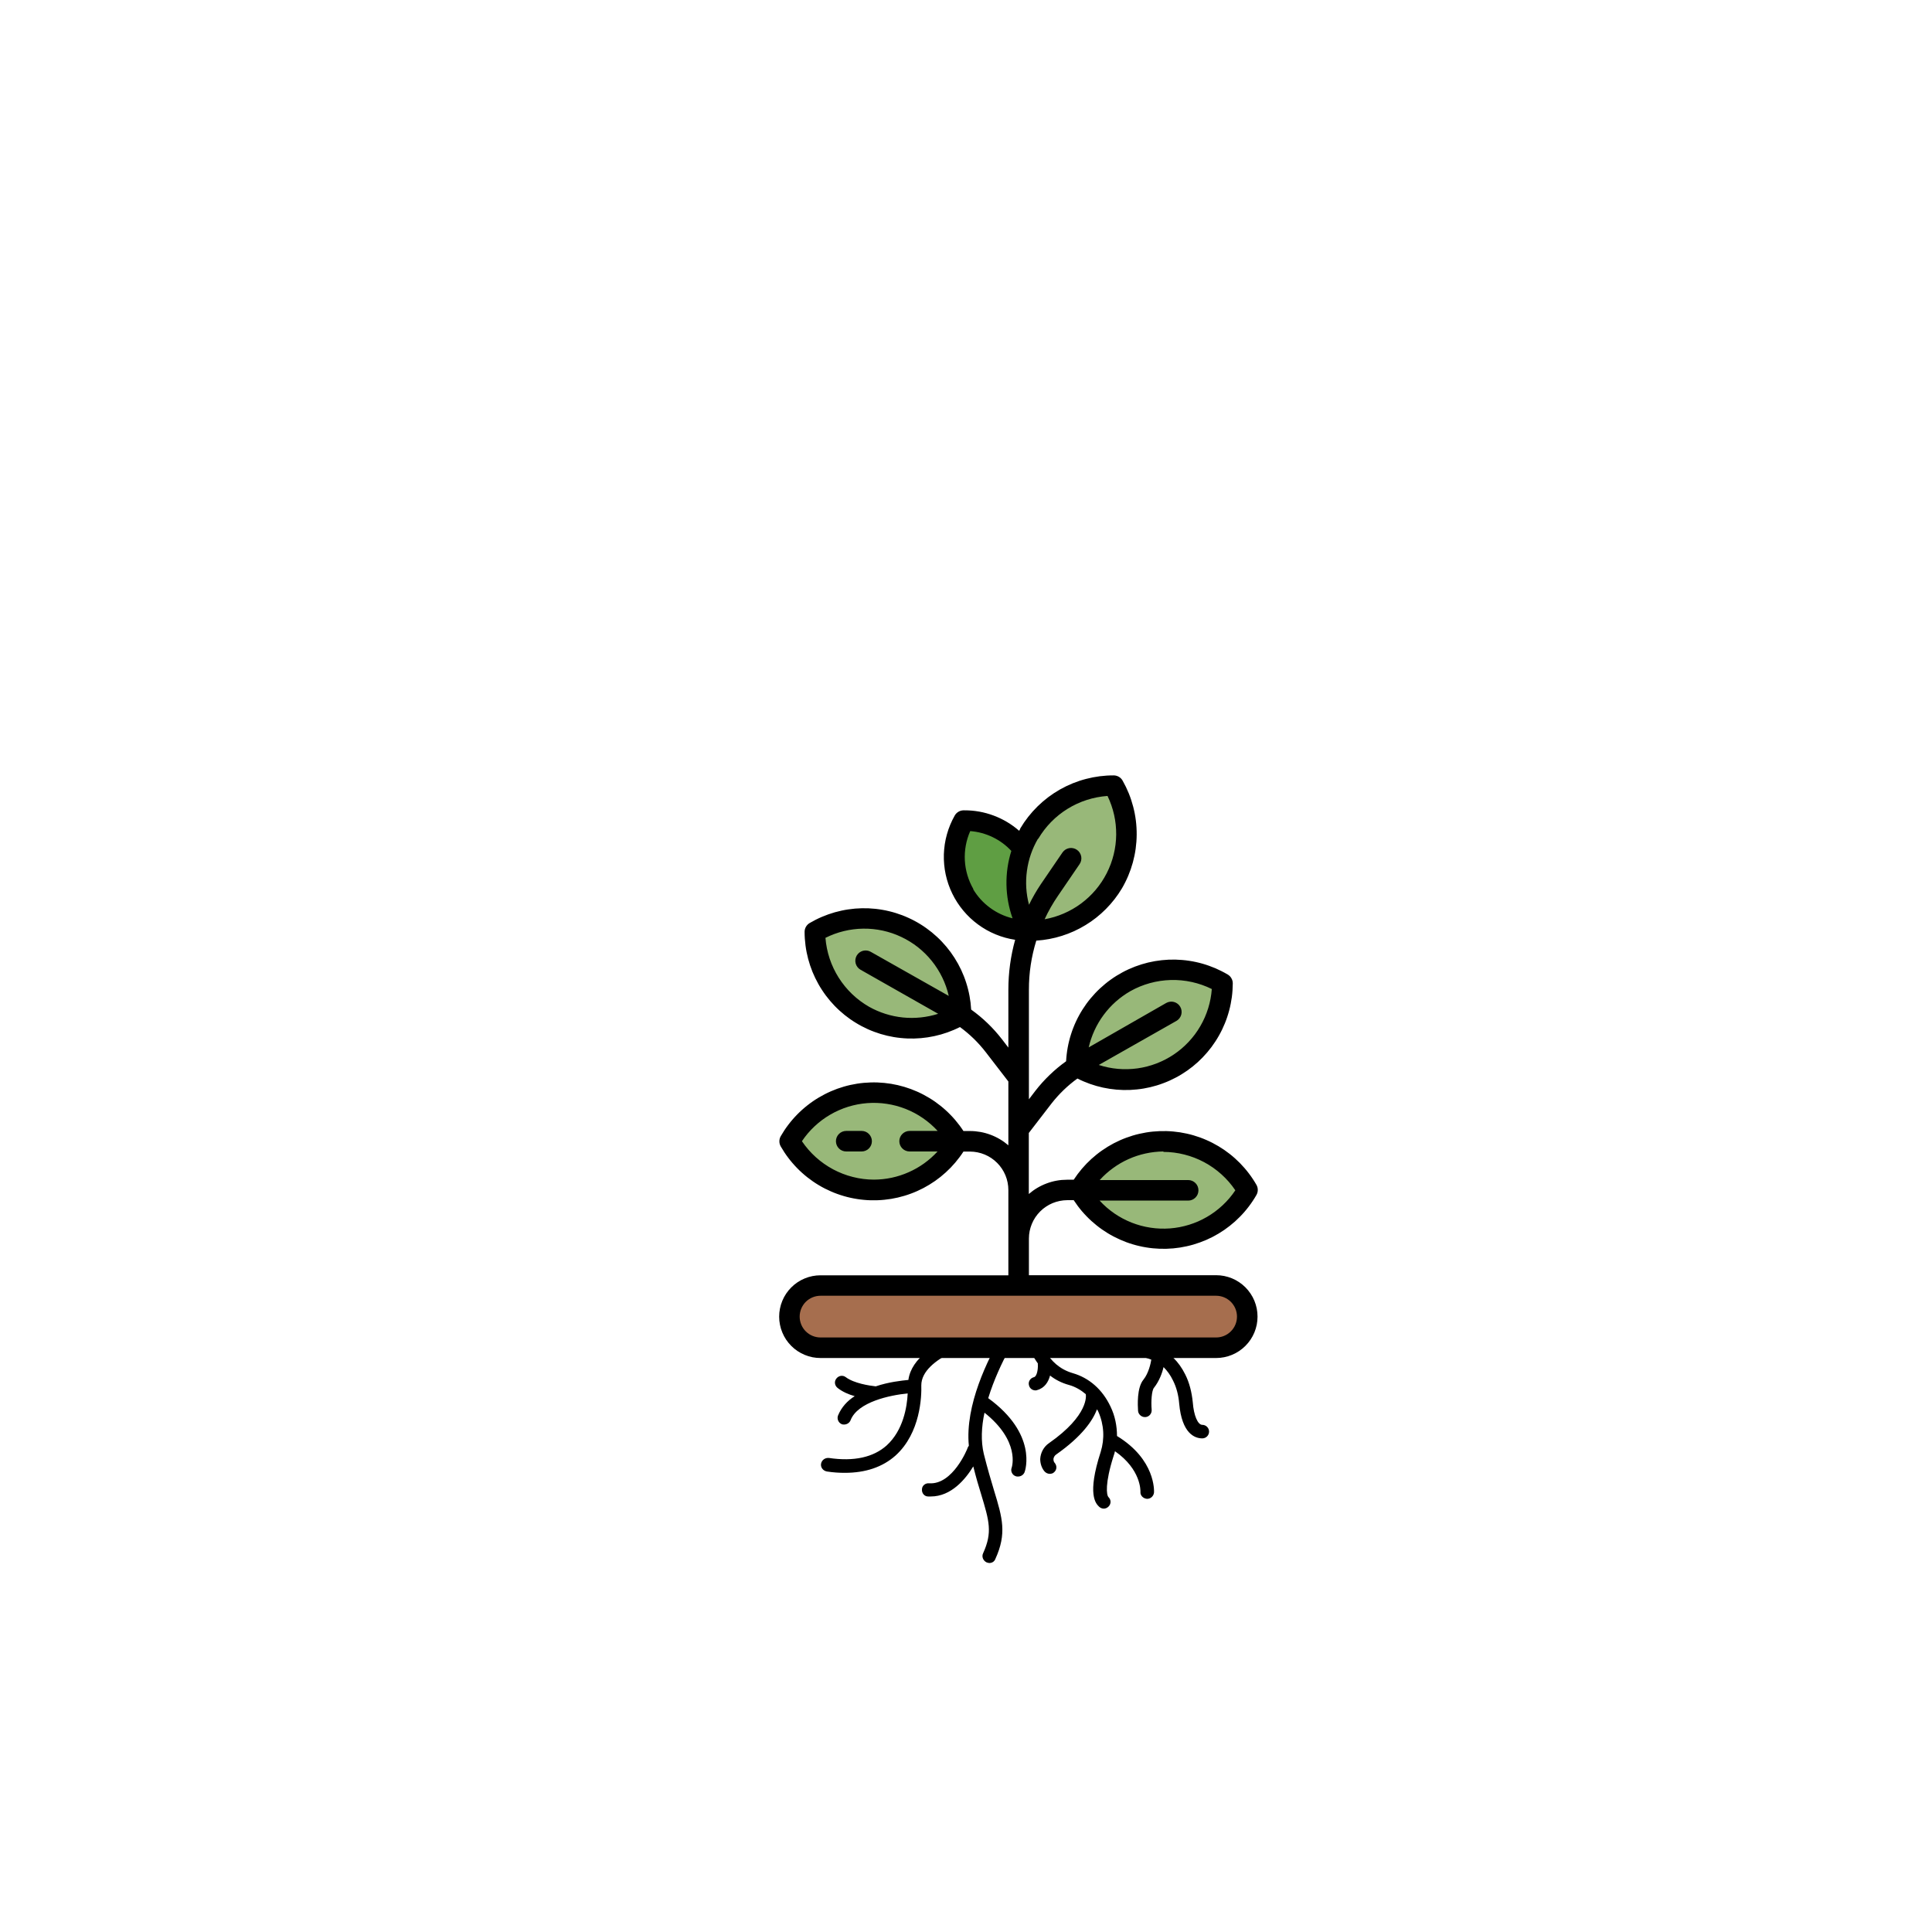 <svg xmlns="http://www.w3.org/2000/svg" xmlns:xlink="http://www.w3.org/1999/xlink" width="500" zoomAndPan="magnify" viewBox="0 0 375 375" height="500" preserveAspectRatio="xMidYMid meet" version="1.0"><defs><clipPath id="69750d5960"><path d="M 154.617 254 L 239.367 254 L 239.367 303.379 L 154.617 303.379 Z M 154.617 254 " clip-rule="nonzero"/></clipPath><clipPath id="1d88c52d04"><path d="M 151.109 150.504 L 244.109 150.504 L 244.109 263.754 L 151.109 263.754 Z M 151.109 150.504 " clip-rule="nonzero"/></clipPath></defs><g clip-path="url(#69750d5960)"><path fill="#000000" d="M 237.781 255.52 C 236.133 255.848 234.418 255.781 232.832 255.387 L 232.637 255.32 C 232.176 255.191 231.582 255.059 230.988 255.059 C 230.062 255.059 229.34 255.387 228.68 255.715 C 228.48 255.781 228.285 255.91 228.086 255.977 C 226.305 256.699 224.262 256.176 222.086 255.586 C 220.305 255.125 218.523 254.668 216.609 254.797 C 215.688 254.863 214.766 255.059 213.906 255.258 C 212.652 255.52 211.469 255.781 210.41 255.586 C 210.082 255.52 209.754 255.387 209.355 255.258 C 208.828 255.059 208.234 254.863 207.574 254.73 C 206.52 254.602 205.531 254.797 204.609 254.992 C 204.211 255.059 203.883 255.125 203.555 255.191 C 202.762 255.32 201.969 255.258 201.113 255.258 C 200.32 255.258 199.465 255.191 198.605 255.258 C 197.816 255.32 197.023 255.52 196.301 255.648 C 196.035 255.715 195.707 255.781 195.441 255.848 C 193.266 256.238 191.023 256.305 188.781 256.371 C 186.738 256.438 185.09 256.438 183.77 255.586 C 183.637 255.52 183.57 255.453 183.441 255.387 C 183.043 255.125 182.582 254.797 181.988 254.668 C 180.406 254.207 179.086 255.059 178.031 255.781 C 177.438 256.176 176.844 256.566 176.383 256.633 C 175.656 256.766 174.801 256.238 173.941 255.715 C 173.547 255.52 173.152 255.258 172.758 255.059 C 170.977 254.141 168.863 253.879 166.887 254.34 C 165.699 254.602 164.645 255.125 163.59 255.586 C 162.73 255.977 161.875 256.371 161.082 256.566 C 159.895 256.895 157.918 256.699 157.391 255.258 C 157.125 254.602 156.402 254.207 155.676 254.469 C 155.016 254.73 154.621 255.453 154.883 256.176 C 155.676 258.336 157.852 259.32 159.961 259.32 C 160.555 259.32 161.148 259.254 161.742 259.125 C 162.797 258.863 163.789 258.402 164.711 257.945 C 165.633 257.484 166.559 257.094 167.48 256.895 C 168.863 256.566 170.316 256.766 171.57 257.418 C 171.898 257.551 172.227 257.746 172.559 258.012 C 173.746 258.73 175.129 259.52 176.777 259.254 C 177.832 259.059 178.691 258.535 179.484 258.012 C 180.273 257.484 180.867 257.156 181.262 257.223 C 181.461 257.289 181.66 257.418 181.922 257.617 C 182.055 257.684 182.188 257.812 182.32 257.879 C 183.57 258.664 184.891 258.926 186.145 258.992 C 181.727 260.699 176.91 263.516 176.316 267.844 C 175 267.977 172.492 268.238 169.984 269.09 C 168.734 268.957 165.766 268.5 164.184 267.32 C 163.59 266.859 162.797 266.992 162.336 267.582 C 161.875 268.172 162.008 268.957 162.602 269.418 C 163.523 270.141 164.711 270.664 165.898 270.992 C 164.445 271.91 163.324 273.156 162.668 274.727 C 162.402 275.383 162.73 276.172 163.391 276.434 C 163.523 276.5 163.723 276.5 163.852 276.5 C 164.379 276.5 164.91 276.172 165.105 275.645 C 166.492 272.105 172.758 270.793 176.184 270.465 C 176.055 273.09 175.328 277.613 172.098 280.562 C 169.523 282.859 165.766 283.711 160.887 282.988 C 160.16 282.922 159.5 283.383 159.367 284.105 C 159.238 284.824 159.766 285.48 160.488 285.613 C 161.742 285.809 162.863 285.875 163.984 285.875 C 168.008 285.875 171.305 284.758 173.812 282.531 C 178.691 278.137 178.891 270.992 178.824 268.895 C 178.824 263.453 189.902 260.172 194.188 259.32 C 194.254 259.32 194.32 259.32 194.387 259.254 C 191.816 263.715 187.266 272.695 188.055 280.629 C 187.926 280.762 187.859 280.891 187.793 281.09 C 187.793 281.152 184.957 288.234 180.34 287.906 C 179.613 287.84 178.953 288.367 178.953 289.086 C 178.891 289.809 179.418 290.465 180.141 290.465 C 180.34 290.465 180.473 290.465 180.668 290.465 C 184.625 290.465 187.395 287.121 188.914 284.629 C 189.441 286.727 189.969 288.562 190.43 290.004 C 192.012 295.25 192.672 297.414 190.824 301.477 C 190.496 302.133 190.824 302.922 191.484 303.25 C 191.684 303.312 191.879 303.379 192.012 303.379 C 192.539 303.379 193 303.117 193.199 302.594 C 195.441 297.676 194.586 294.66 192.938 289.285 C 192.344 287.316 191.684 285.086 190.957 282.203 C 190.363 279.711 190.496 276.957 191.09 274.203 C 198.016 279.711 196.43 284.695 196.363 284.891 C 196.102 285.547 196.496 286.332 197.156 286.531 C 197.289 286.594 197.422 286.594 197.617 286.594 C 198.145 286.594 198.672 286.266 198.871 285.742 C 199.004 285.414 201.379 278.336 191.816 271.383 C 193.992 264.238 198.211 257.945 198.277 257.879 C 198.277 257.812 198.344 257.812 198.344 257.746 C 198.477 257.746 198.605 257.684 198.738 257.684 C 198.938 259.059 199.531 262.008 201.441 264.633 C 201.441 264.695 201.441 264.762 201.441 264.828 C 201.508 265.613 201.312 267.188 200.652 267.32 C 199.926 267.516 199.531 268.238 199.727 268.895 C 199.859 269.484 200.387 269.875 200.98 269.875 C 201.113 269.875 201.18 269.875 201.312 269.812 C 202.762 269.418 203.488 268.238 203.816 266.992 C 204.805 267.777 206.059 268.434 207.512 268.828 C 208.699 269.156 209.82 269.812 210.742 270.598 C 210.809 270.793 211.402 274.664 203.621 280.105 C 202.562 280.824 201.969 282.008 201.906 283.188 C 201.906 284.039 202.168 284.891 202.695 285.547 C 202.961 285.875 203.355 286.07 203.75 286.07 C 204.016 286.07 204.344 286.004 204.543 285.809 C 205.137 285.348 205.203 284.562 204.742 283.973 C 204.543 283.777 204.477 283.516 204.477 283.25 C 204.477 282.859 204.742 282.465 205.07 282.27 C 210.016 278.793 212.125 275.711 212.918 273.547 C 212.984 273.68 213.117 273.809 213.184 274.008 C 214.305 276.562 214.434 279.254 213.645 281.809 C 210.941 290.137 212.719 291.84 213.312 292.43 C 213.578 292.691 213.906 292.824 214.238 292.824 C 214.566 292.824 214.895 292.691 215.16 292.43 C 215.688 291.906 215.688 291.117 215.16 290.594 C 214.766 290.203 214.434 287.973 216.148 282.598 C 216.281 282.27 216.348 281.941 216.414 281.68 C 221.492 285.219 221.359 289.348 221.359 289.547 C 221.293 290.266 221.887 290.855 222.613 290.922 C 222.613 290.922 222.68 290.922 222.68 290.922 C 223.336 290.922 223.93 290.398 223.996 289.676 C 223.996 289.414 224.328 283.316 216.809 278.727 C 216.809 276.762 216.414 274.793 215.555 273.023 C 213.973 269.68 211.402 267.449 208.234 266.531 C 203.027 265.023 201.707 259.844 201.379 257.746 C 202.234 257.746 203.09 257.812 203.949 257.684 C 204.41 257.617 204.805 257.551 205.203 257.418 C 205.926 257.289 206.652 257.094 207.246 257.223 C 207.641 257.289 208.039 257.418 208.5 257.617 C 208.895 257.746 209.355 257.945 209.883 258.012 C 210.082 258.074 210.281 258.074 210.477 258.141 C 212.59 261.746 216.016 262.336 219.117 262.863 C 220.633 263.125 222.152 263.387 223.469 263.91 C 223.336 264.695 222.941 266.531 221.953 267.777 C 220.633 269.352 220.832 272.828 220.898 273.875 C 220.965 274.531 221.559 275.055 222.215 275.055 C 222.281 275.055 222.281 275.055 222.348 275.055 C 223.074 274.992 223.602 274.336 223.535 273.613 C 223.402 272.039 223.535 269.875 223.996 269.352 C 224.984 268.105 225.578 266.531 225.844 265.352 C 226.504 266.008 227.164 266.859 227.691 267.977 C 228.348 269.285 228.746 270.793 228.879 272.434 C 229.406 278.27 231.91 279.188 233.363 279.188 C 234.086 279.188 234.68 278.598 234.68 277.875 C 234.68 277.152 234.086 276.562 233.363 276.562 C 232.504 276.562 231.711 274.793 231.516 272.172 C 231.316 270.203 230.855 268.367 230.062 266.797 C 227.426 261.484 223.074 260.762 219.512 260.172 C 217.008 259.781 214.961 259.387 213.512 257.812 C 213.84 257.746 214.172 257.684 214.434 257.617 C 215.227 257.418 216.016 257.289 216.742 257.223 C 218.195 257.156 219.777 257.551 221.359 257.945 C 223.801 258.602 226.371 259.254 228.941 258.207 C 229.207 258.141 229.469 258.012 229.668 257.879 C 230.129 257.684 230.527 257.484 230.855 257.484 C 231.055 257.484 231.383 257.551 231.711 257.684 L 231.977 257.746 C 234.02 258.273 236.133 258.336 238.176 257.945 C 238.902 257.812 239.363 257.094 239.23 256.371 C 239.164 255.781 238.504 255.387 237.781 255.52 Z M 237.781 255.52 " fill-opacity="1" fill-rule="nonzero"/></g><path fill="#5f9e43" d="M 187.066 159.281 C 186.441 160.375 185.973 161.527 185.656 162.746 C 185.34 163.965 185.184 165.199 185.191 166.457 C 185.199 167.715 185.371 168.953 185.707 170.164 C 186.039 171.379 186.527 172.527 187.164 173.609 C 187.801 174.695 188.566 175.68 189.465 176.562 C 190.359 177.445 191.355 178.195 192.449 178.816 C 193.543 179.438 194.699 179.906 195.918 180.223 C 197.133 180.539 198.371 180.691 199.629 180.68 C 200.254 179.586 200.723 178.43 201.039 177.215 C 201.355 175.996 201.512 174.758 201.504 173.5 C 201.496 172.242 201.324 171.008 200.988 169.797 C 200.656 168.582 200.168 167.434 199.531 166.348 C 198.895 165.266 198.129 164.281 197.234 163.398 C 196.336 162.516 195.34 161.762 194.246 161.141 C 193.152 160.523 191.996 160.055 190.777 159.738 C 189.562 159.422 188.324 159.27 187.066 159.281 Z M 187.066 159.281 " fill-opacity="1" fill-rule="nonzero"/><path fill="#98b879" d="M 216.164 152.5 C 216.984 153.938 217.605 155.457 218.023 157.062 C 218.445 158.664 218.648 160.293 218.637 161.949 C 218.629 163.605 218.402 165.234 217.965 166.832 C 217.523 168.43 216.887 169.941 216.047 171.371 C 215.207 172.801 214.199 174.094 213.02 175.258 C 211.84 176.422 210.527 177.41 209.086 178.227 C 207.648 179.047 206.125 179.66 204.52 180.078 C 202.918 180.492 201.285 180.695 199.629 180.68 C 198.809 179.242 198.191 177.719 197.77 176.117 C 197.352 174.516 197.145 172.887 197.156 171.227 C 197.168 169.57 197.391 167.945 197.832 166.348 C 198.27 164.75 198.91 163.238 199.746 161.809 C 200.586 160.379 201.594 159.082 202.773 157.922 C 203.957 156.758 205.266 155.77 206.707 154.949 C 208.148 154.133 209.672 153.516 211.273 153.102 C 212.879 152.684 214.508 152.484 216.164 152.5 Z M 158.164 180.879 C 158.176 182.535 158.402 184.164 158.84 185.762 C 159.281 187.355 159.918 188.871 160.758 190.301 C 161.594 191.727 162.605 193.023 163.785 194.188 C 164.965 195.348 166.273 196.34 167.715 197.156 C 169.156 197.973 170.68 198.59 172.281 199.004 C 173.887 199.422 175.516 199.621 177.172 199.605 C 178.828 199.594 180.457 199.363 182.051 198.922 C 183.648 198.477 185.16 197.836 186.586 196.996 C 186.582 196.582 186.566 196.172 186.535 195.762 C 186.504 195.352 186.461 194.941 186.406 194.535 C 186.348 194.125 186.277 193.723 186.195 193.32 C 186.109 192.914 186.016 192.516 185.902 192.117 C 185.793 191.723 185.672 191.328 185.535 190.941 C 185.402 190.551 185.254 190.168 185.094 189.789 C 184.934 189.41 184.758 189.035 184.574 188.668 C 184.391 188.301 184.191 187.941 183.984 187.586 C 183.773 187.23 183.555 186.883 183.324 186.543 C 183.094 186.203 182.852 185.871 182.598 185.547 C 182.344 185.219 182.078 184.906 181.805 184.598 C 181.531 184.289 181.25 183.992 180.957 183.703 C 180.66 183.414 180.359 183.137 180.047 182.867 C 179.738 182.598 179.418 182.34 179.086 182.09 C 178.758 181.844 178.422 181.605 178.078 181.379 C 177.734 181.152 177.383 180.941 177.027 180.738 C 176.668 180.535 176.305 180.344 175.934 180.164 C 175.562 179.984 175.188 179.816 174.805 179.664 C 174.422 179.508 174.039 179.367 173.648 179.238 C 173.254 179.109 172.859 178.992 172.461 178.887 C 172.062 178.785 171.664 178.695 171.258 178.617 C 170.855 178.539 170.449 178.477 170.039 178.426 C 169.633 178.375 169.223 178.336 168.809 178.312 C 168.398 178.289 167.988 178.277 167.578 178.281 C 167.164 178.285 166.754 178.301 166.344 178.332 C 165.934 178.363 165.523 178.406 165.117 178.461 C 164.707 178.52 164.305 178.59 163.898 178.672 C 163.496 178.754 163.098 178.852 162.699 178.961 C 162.305 179.07 161.91 179.195 161.523 179.328 C 161.133 179.465 160.75 179.613 160.371 179.773 C 159.992 179.934 159.617 180.105 159.25 180.289 C 158.883 180.477 158.52 180.672 158.164 180.879 Z M 153.277 221.508 C 154.105 222.941 155.105 224.246 156.273 225.418 C 157.445 226.59 158.746 227.59 160.18 228.422 C 161.613 229.25 163.129 229.879 164.73 230.309 C 166.328 230.738 167.957 230.953 169.613 230.953 C 171.27 230.953 172.898 230.738 174.496 230.309 C 176.098 229.879 177.613 229.25 179.047 228.422 C 180.48 227.59 181.785 226.59 182.953 225.418 C 184.125 224.246 185.121 222.941 185.949 221.508 C 185.742 221.152 185.523 220.801 185.297 220.461 C 185.066 220.117 184.828 219.781 184.578 219.457 C 184.324 219.129 184.066 218.812 183.793 218.504 C 183.523 218.195 183.242 217.895 182.949 217.602 C 182.66 217.312 182.359 217.031 182.047 216.758 C 181.738 216.488 181.422 216.227 181.094 215.977 C 180.77 215.727 180.434 215.488 180.09 215.258 C 179.75 215.031 179.398 214.812 179.043 214.605 C 178.688 214.402 178.324 214.207 177.953 214.027 C 177.586 213.844 177.211 213.676 176.832 213.516 C 176.449 213.359 176.066 213.215 175.676 213.082 C 175.285 212.949 174.891 212.832 174.496 212.723 C 174.098 212.617 173.695 212.523 173.293 212.445 C 172.891 212.363 172.484 212.297 172.074 212.242 C 171.668 212.191 171.258 212.148 170.848 212.121 C 170.438 212.094 170.023 212.082 169.613 212.082 C 169.203 212.082 168.793 212.094 168.379 212.121 C 167.969 212.148 167.559 212.191 167.152 212.242 C 166.746 212.297 166.34 212.363 165.934 212.445 C 165.531 212.523 165.129 212.617 164.734 212.723 C 164.336 212.832 163.941 212.949 163.551 213.082 C 163.164 213.215 162.777 213.359 162.398 213.516 C 162.016 213.676 161.641 213.844 161.273 214.027 C 160.902 214.207 160.539 214.402 160.184 214.605 C 159.828 214.812 159.48 215.031 159.137 215.258 C 158.793 215.488 158.461 215.727 158.133 215.977 C 157.805 216.227 157.488 216.488 157.18 216.758 C 156.871 217.031 156.57 217.312 156.277 217.602 C 155.988 217.895 155.707 218.195 155.434 218.504 C 155.164 218.812 154.902 219.129 154.652 219.457 C 154.398 219.781 154.16 220.117 153.93 220.461 C 153.703 220.801 153.484 221.152 153.277 221.508 Z M 218.398 190.711 C 216.961 191.531 215.648 192.523 214.473 193.688 C 213.293 194.848 212.285 196.145 211.445 197.574 C 210.609 199 209.969 200.512 209.527 202.109 C 209.086 203.707 208.859 205.332 208.844 206.988 C 210.273 207.828 211.781 208.473 213.379 208.914 C 214.977 209.355 216.602 209.586 218.258 209.598 C 219.914 209.613 221.543 209.414 223.148 208.996 C 224.75 208.582 226.273 207.965 227.715 207.148 C 229.156 206.332 230.465 205.34 231.648 204.18 C 232.828 203.016 233.836 201.719 234.676 200.293 C 235.512 198.863 236.152 197.348 236.59 195.754 C 237.031 194.156 237.254 192.527 237.266 190.871 C 235.84 190.035 234.328 189.395 232.73 188.953 C 231.133 188.512 229.508 188.285 227.852 188.27 C 226.199 188.258 224.57 188.457 222.965 188.871 C 221.363 189.285 219.84 189.898 218.398 190.711 Z M 225.816 221.508 C 224.16 221.508 222.531 221.723 220.934 222.156 C 219.332 222.586 217.816 223.215 216.383 224.043 C 214.949 224.875 213.648 225.875 212.477 227.047 C 211.309 228.223 210.309 229.523 209.484 230.961 C 209.688 231.316 209.906 231.668 210.137 232.008 C 210.363 232.352 210.605 232.684 210.855 233.012 C 211.105 233.336 211.367 233.656 211.637 233.965 C 211.91 234.273 212.191 234.574 212.48 234.863 C 212.773 235.156 213.074 235.438 213.383 235.707 C 213.691 235.98 214.012 236.238 214.336 236.492 C 214.664 236.742 214.996 236.98 215.34 237.207 C 215.684 237.438 216.031 237.656 216.387 237.859 C 216.746 238.066 217.109 238.258 217.477 238.441 C 217.848 238.625 218.219 238.793 218.602 238.949 C 218.98 239.109 219.367 239.254 219.758 239.387 C 220.145 239.516 220.539 239.637 220.938 239.742 C 221.336 239.852 221.734 239.941 222.137 240.023 C 222.543 240.102 222.949 240.172 223.355 240.223 C 223.766 240.277 224.172 240.316 224.586 240.344 C 224.996 240.371 225.406 240.387 225.816 240.387 C 226.23 240.387 226.641 240.371 227.051 240.344 C 227.461 240.316 227.871 240.277 228.277 240.223 C 228.688 240.172 229.094 240.102 229.496 240.023 C 229.898 239.941 230.301 239.852 230.699 239.742 C 231.098 239.637 231.488 239.516 231.879 239.387 C 232.27 239.254 232.652 239.109 233.035 238.949 C 233.414 238.793 233.789 238.625 234.16 238.441 C 234.527 238.258 234.891 238.066 235.246 237.859 C 235.602 237.656 235.953 237.438 236.297 237.207 C 236.637 236.98 236.973 236.742 237.297 236.492 C 237.625 236.238 237.941 235.98 238.254 235.707 C 238.562 235.438 238.863 235.156 239.152 234.863 C 239.445 234.574 239.727 234.273 239.996 233.965 C 240.27 233.656 240.531 233.336 240.781 233.012 C 241.031 232.684 241.27 232.352 241.5 232.008 C 241.73 231.668 241.945 231.316 242.152 230.961 C 241.324 229.523 240.328 228.223 239.156 227.047 C 237.988 225.875 236.688 224.875 235.25 224.043 C 233.816 223.215 232.301 222.586 230.703 222.156 C 229.102 221.723 227.473 221.508 225.816 221.508 Z M 225.816 221.508 " fill-opacity="1" fill-rule="nonzero"/><path fill="#a66e4e" d="M 159.324 249.508 L 236.109 249.508 C 236.504 249.508 236.898 249.547 237.289 249.625 C 237.676 249.703 238.055 249.816 238.422 249.969 C 238.789 250.121 239.137 250.309 239.465 250.527 C 239.797 250.746 240.102 251 240.383 251.277 C 240.664 251.559 240.914 251.863 241.133 252.195 C 241.355 252.523 241.539 252.871 241.691 253.238 C 241.844 253.605 241.957 253.984 242.035 254.375 C 242.113 254.762 242.152 255.156 242.152 255.551 L 242.152 255.57 C 242.152 255.969 242.113 256.363 242.035 256.75 C 241.957 257.141 241.844 257.52 241.691 257.887 C 241.539 258.25 241.355 258.602 241.133 258.93 C 240.914 259.258 240.664 259.566 240.383 259.844 C 240.102 260.125 239.797 260.375 239.465 260.598 C 239.137 260.816 238.789 261.004 238.422 261.156 C 238.055 261.309 237.676 261.422 237.289 261.5 C 236.898 261.578 236.504 261.617 236.109 261.617 L 159.324 261.617 C 158.926 261.617 158.531 261.578 158.145 261.5 C 157.754 261.422 157.375 261.309 157.008 261.156 C 156.645 261.004 156.293 260.816 155.965 260.598 C 155.637 260.375 155.328 260.125 155.051 259.844 C 154.77 259.566 154.52 259.258 154.297 258.93 C 154.078 258.602 153.891 258.25 153.738 257.887 C 153.586 257.52 153.473 257.141 153.395 256.75 C 153.316 256.363 153.277 255.969 153.277 255.57 L 153.277 255.551 C 153.277 255.156 153.316 254.762 153.395 254.375 C 153.473 253.984 153.586 253.605 153.738 253.238 C 153.891 252.871 154.078 252.523 154.297 252.195 C 154.52 251.863 154.77 251.559 155.051 251.277 C 155.328 251 155.637 250.746 155.965 250.527 C 156.293 250.309 156.645 250.121 157.008 249.969 C 157.375 249.816 157.754 249.703 158.145 249.625 C 158.531 249.547 158.926 249.508 159.324 249.508 Z M 159.324 249.508 " fill-opacity="1" fill-rule="nonzero"/><g clip-path="url(#1d88c52d04)"><path fill="#000000" d="M 236.109 247.516 L 199.711 247.516 L 199.711 240.395 C 199.711 239.906 199.762 239.426 199.855 238.945 C 199.953 238.469 200.094 238.004 200.281 237.555 C 200.465 237.105 200.695 236.676 200.965 236.273 C 201.238 235.867 201.543 235.492 201.887 235.148 C 202.23 234.801 202.605 234.492 203.012 234.223 C 203.414 233.949 203.844 233.719 204.293 233.531 C 204.742 233.344 205.203 233.203 205.684 233.105 C 206.16 233.008 206.641 232.957 207.129 232.953 L 208.406 232.953 C 208.648 233.324 208.902 233.688 209.168 234.043 C 209.43 234.398 209.707 234.742 209.992 235.082 C 210.281 235.418 210.578 235.746 210.887 236.062 C 211.195 236.383 211.512 236.688 211.84 236.988 C 212.168 237.285 212.504 237.57 212.852 237.848 C 213.195 238.125 213.551 238.391 213.914 238.645 C 214.277 238.895 214.645 239.137 215.023 239.367 C 215.402 239.598 215.789 239.816 216.18 240.02 C 216.574 240.227 216.969 240.418 217.375 240.598 C 217.781 240.777 218.188 240.945 218.605 241.102 C 219.02 241.254 219.438 241.395 219.863 241.52 C 220.289 241.648 220.715 241.762 221.145 241.859 C 221.578 241.961 222.012 242.047 222.449 242.117 C 222.887 242.191 223.324 242.25 223.766 242.293 C 224.203 242.336 224.645 242.367 225.09 242.383 C 225.531 242.398 225.973 242.398 226.414 242.387 C 226.859 242.375 227.301 242.348 227.742 242.309 C 228.184 242.266 228.621 242.211 229.059 242.145 C 229.496 242.074 229.93 241.992 230.363 241.895 C 230.793 241.801 231.223 241.688 231.648 241.566 C 232.074 241.441 232.492 241.305 232.91 241.152 C 233.324 241.004 233.738 240.84 234.145 240.664 C 234.547 240.484 234.949 240.297 235.344 240.094 C 235.734 239.891 236.121 239.676 236.504 239.449 C 236.883 239.223 237.254 238.984 237.621 238.734 C 237.984 238.48 238.34 238.219 238.688 237.945 C 239.035 237.672 239.375 237.387 239.707 237.094 C 240.035 236.797 240.355 236.492 240.664 236.176 C 240.977 235.859 241.277 235.535 241.566 235.199 C 241.855 234.867 242.133 234.523 242.402 234.168 C 242.668 233.816 242.926 233.457 243.168 233.086 C 243.414 232.719 243.648 232.34 243.867 231.957 C 244.047 231.648 244.133 231.316 244.133 230.961 C 244.133 230.605 244.047 230.273 243.867 229.965 C 243.648 229.578 243.414 229.203 243.168 228.836 C 242.926 228.465 242.668 228.105 242.398 227.754 C 242.133 227.398 241.855 227.059 241.562 226.723 C 241.273 226.387 240.973 226.062 240.664 225.746 C 240.352 225.43 240.031 225.125 239.703 224.832 C 239.371 224.535 239.035 224.25 238.684 223.977 C 238.336 223.703 237.98 223.441 237.617 223.191 C 237.25 222.941 236.879 222.703 236.5 222.477 C 236.117 222.25 235.73 222.035 235.336 221.832 C 234.945 221.629 234.543 221.441 234.137 221.266 C 233.73 221.086 233.32 220.926 232.906 220.773 C 232.488 220.625 232.066 220.488 231.641 220.363 C 231.219 220.238 230.789 220.129 230.355 220.035 C 229.926 219.938 229.488 219.855 229.051 219.785 C 228.617 219.719 228.176 219.664 227.734 219.625 C 227.293 219.582 226.852 219.555 226.41 219.543 C 225.969 219.531 225.527 219.535 225.082 219.551 C 224.641 219.566 224.199 219.598 223.758 219.641 C 223.32 219.684 222.879 219.742 222.441 219.816 C 222.008 219.887 221.574 219.973 221.141 220.074 C 220.711 220.172 220.281 220.285 219.859 220.414 C 219.434 220.543 219.016 220.684 218.602 220.836 C 218.184 220.988 217.773 221.156 217.371 221.336 C 216.965 221.516 216.566 221.711 216.176 221.914 C 215.785 222.121 215.398 222.34 215.02 222.57 C 214.645 222.801 214.273 223.043 213.91 223.297 C 213.547 223.551 213.191 223.812 212.848 224.09 C 212.5 224.367 212.164 224.656 211.836 224.953 C 211.512 225.25 211.191 225.559 210.883 225.875 C 210.578 226.195 210.281 226.523 209.992 226.859 C 209.707 227.195 209.43 227.543 209.164 227.898 C 208.902 228.254 208.648 228.613 208.406 228.984 L 207.129 228.984 C 205.762 228.984 204.438 229.219 203.16 229.699 C 201.879 230.176 200.723 230.863 199.691 231.758 L 199.691 219.91 L 204.098 214.188 C 205.547 212.336 207.219 210.719 209.125 209.34 C 209.516 209.539 209.918 209.727 210.32 209.898 C 210.727 210.07 211.137 210.23 211.551 210.379 C 211.965 210.527 212.387 210.66 212.809 210.781 C 213.234 210.902 213.66 211.008 214.09 211.102 C 214.52 211.195 214.953 211.273 215.391 211.34 C 215.824 211.406 216.262 211.457 216.699 211.496 C 217.141 211.535 217.578 211.559 218.02 211.57 C 218.461 211.578 218.898 211.574 219.34 211.559 C 219.781 211.539 220.219 211.508 220.656 211.461 C 221.098 211.418 221.531 211.355 221.965 211.285 C 222.402 211.211 222.832 211.121 223.262 211.023 C 223.691 210.922 224.113 210.805 224.535 210.68 C 224.957 210.551 225.375 210.41 225.785 210.254 C 226.199 210.102 226.605 209.934 227.008 209.754 C 227.41 209.57 227.805 209.379 228.195 209.172 C 228.586 208.969 228.969 208.75 229.344 208.52 C 229.719 208.289 230.086 208.051 230.449 207.797 C 230.809 207.543 231.16 207.277 231.504 207.004 C 231.848 206.727 232.184 206.441 232.508 206.145 C 232.832 205.848 233.148 205.539 233.453 205.223 C 233.758 204.906 234.055 204.578 234.34 204.242 C 234.625 203.906 234.898 203.562 235.164 203.211 C 235.426 202.855 235.676 202.496 235.918 202.125 C 236.156 201.758 236.387 201.383 236.602 200.996 C 236.82 200.613 237.023 200.223 237.215 199.828 C 237.406 199.43 237.586 199.027 237.75 198.621 C 237.918 198.211 238.07 197.797 238.207 197.383 C 238.348 196.965 238.473 196.543 238.586 196.117 C 238.699 195.691 238.801 195.262 238.883 194.828 C 238.969 194.398 239.043 193.961 239.102 193.527 C 239.156 193.09 239.203 192.652 239.23 192.211 C 239.262 191.773 239.277 191.332 239.281 190.891 C 239.285 190.535 239.199 190.203 239.023 189.895 C 238.848 189.582 238.609 189.34 238.305 189.156 C 237.918 188.93 237.531 188.715 237.133 188.516 C 236.734 188.312 236.332 188.125 235.926 187.945 C 235.516 187.77 235.102 187.609 234.68 187.461 C 234.262 187.309 233.84 187.176 233.41 187.051 C 232.98 186.93 232.551 186.82 232.113 186.727 C 231.68 186.633 231.242 186.551 230.801 186.488 C 230.363 186.422 229.918 186.367 229.477 186.332 C 229.031 186.293 228.59 186.27 228.145 186.258 C 227.699 186.25 227.254 186.254 226.809 186.273 C 226.363 186.293 225.918 186.328 225.477 186.375 C 225.035 186.422 224.594 186.484 224.156 186.559 C 223.715 186.637 223.281 186.727 222.848 186.828 C 222.414 186.934 221.984 187.051 221.559 187.184 C 221.133 187.316 220.715 187.461 220.297 187.617 C 219.883 187.777 219.473 187.949 219.066 188.133 C 218.66 188.316 218.262 188.516 217.871 188.727 C 217.477 188.938 217.094 189.16 216.715 189.395 C 216.336 189.629 215.965 189.879 215.605 190.137 C 215.242 190.395 214.887 190.664 214.543 190.949 C 214.199 191.23 213.863 191.523 213.539 191.824 C 213.211 192.129 212.895 192.441 212.59 192.766 C 212.285 193.09 211.988 193.422 211.703 193.766 C 211.418 194.105 211.145 194.457 210.883 194.816 C 210.621 195.18 210.371 195.547 210.133 195.922 C 209.895 196.297 209.668 196.68 209.457 197.07 C 209.242 197.461 209.039 197.859 208.852 198.262 C 208.664 198.668 208.488 199.074 208.328 199.492 C 208.164 199.906 208.016 200.324 207.883 200.75 C 207.746 201.172 207.625 201.602 207.52 202.035 C 207.41 202.465 207.316 202.902 207.238 203.34 C 207.156 203.777 207.094 204.219 207.043 204.66 C 206.988 205.102 206.953 205.547 206.93 205.988 C 204.656 207.621 202.66 209.543 200.945 211.754 L 199.711 213.371 L 199.711 192.109 C 199.703 188.859 200.184 185.68 201.145 182.574 C 202.836 182.469 204.492 182.16 206.109 181.648 C 207.727 181.141 209.258 180.441 210.703 179.559 C 212.152 178.68 213.473 177.633 214.664 176.43 C 215.859 175.227 216.891 173.898 217.762 172.441 C 218.688 170.859 219.395 169.18 219.883 167.41 C 220.367 165.641 220.617 163.836 220.629 162 C 220.641 160.164 220.418 158.359 219.953 156.582 C 219.492 154.805 218.805 153.117 217.898 151.52 C 217.727 151.211 217.484 150.965 217.18 150.781 C 216.871 150.602 216.539 150.508 216.184 150.504 C 214.355 150.496 212.555 150.727 210.785 151.191 C 209.016 151.652 207.336 152.336 205.742 153.238 C 204.152 154.141 202.703 155.234 201.395 156.516 C 200.09 157.797 198.969 159.223 198.035 160.797 C 198.035 160.934 197.895 161.094 197.816 161.254 C 196.344 159.969 194.691 158.984 192.863 158.301 C 191.031 157.617 189.141 157.277 187.184 157.285 L 187.023 157.285 C 186.668 157.289 186.336 157.383 186.031 157.562 C 185.727 157.746 185.484 157.992 185.309 158.301 C 184.984 158.875 184.699 159.465 184.445 160.07 C 184.191 160.676 183.977 161.297 183.801 161.93 C 183.621 162.562 183.484 163.203 183.383 163.855 C 183.285 164.504 183.227 165.156 183.203 165.812 C 183.184 166.469 183.203 167.125 183.262 167.781 C 183.32 168.434 183.418 169.082 183.555 169.727 C 183.695 170.371 183.867 171 184.082 171.621 C 184.297 172.246 184.547 172.852 184.836 173.441 C 185.121 174.031 185.445 174.605 185.801 175.156 C 186.16 175.707 186.547 176.238 186.969 176.742 C 187.387 177.246 187.84 177.723 188.316 178.176 C 188.797 178.625 189.301 179.047 189.828 179.434 C 190.359 179.824 190.91 180.18 191.48 180.504 C 192.055 180.824 192.645 181.113 193.254 181.363 C 193.859 181.613 194.48 181.828 195.113 182.004 C 195.746 182.18 196.387 182.316 197.039 182.414 C 196.164 185.574 195.727 188.793 195.723 192.07 L 195.723 203.336 L 194.484 201.723 C 192.77 199.508 190.777 197.586 188.5 195.957 C 188.477 195.516 188.438 195.07 188.387 194.629 C 188.332 194.191 188.266 193.75 188.184 193.312 C 188.102 192.879 188.008 192.441 187.898 192.012 C 187.793 191.582 187.668 191.156 187.531 190.73 C 187.398 190.309 187.246 189.891 187.086 189.477 C 186.922 189.062 186.746 188.656 186.559 188.254 C 186.367 187.852 186.168 187.457 185.953 187.066 C 185.738 186.68 185.512 186.297 185.273 185.922 C 185.035 185.547 184.785 185.18 184.523 184.82 C 184.258 184.465 183.984 184.113 183.703 183.773 C 183.418 183.43 183.121 183.098 182.816 182.777 C 182.512 182.453 182.195 182.141 181.867 181.84 C 181.543 181.539 181.207 181.246 180.863 180.965 C 180.52 180.688 180.168 180.418 179.805 180.16 C 179.441 179.898 179.074 179.652 178.695 179.418 C 178.32 179.184 177.934 178.965 177.543 178.754 C 177.152 178.543 176.754 178.348 176.348 178.164 C 175.945 177.977 175.535 177.809 175.121 177.648 C 174.703 177.492 174.285 177.348 173.859 177.215 C 173.434 177.082 173.008 176.965 172.574 176.863 C 172.145 176.758 171.707 176.668 171.27 176.594 C 170.832 176.516 170.395 176.457 169.953 176.406 C 169.512 176.359 169.066 176.324 168.625 176.305 C 168.18 176.285 167.734 176.281 167.293 176.289 C 166.848 176.301 166.402 176.324 165.961 176.359 C 165.52 176.398 165.078 176.449 164.637 176.516 C 164.199 176.578 163.762 176.66 163.328 176.754 C 162.895 176.848 162.461 176.953 162.035 177.074 C 161.609 177.195 161.184 177.332 160.766 177.48 C 160.348 177.629 159.934 177.789 159.523 177.965 C 159.117 178.137 158.715 178.324 158.316 178.527 C 157.922 178.727 157.531 178.938 157.148 179.164 C 156.844 179.348 156.602 179.59 156.426 179.902 C 156.254 180.211 156.168 180.543 156.172 180.898 C 156.172 181.34 156.188 181.781 156.219 182.219 C 156.25 182.66 156.293 183.098 156.352 183.535 C 156.41 183.969 156.48 184.406 156.566 184.836 C 156.652 185.27 156.75 185.699 156.863 186.125 C 156.977 186.551 157.102 186.973 157.242 187.391 C 157.383 187.805 157.535 188.219 157.699 188.629 C 157.867 189.035 158.047 189.438 158.238 189.836 C 158.43 190.23 158.633 190.621 158.848 191.004 C 159.066 191.391 159.293 191.766 159.535 192.133 C 159.773 192.504 160.027 192.863 160.289 193.219 C 160.551 193.57 160.824 193.914 161.109 194.25 C 161.395 194.586 161.691 194.914 161.996 195.23 C 162.305 195.547 162.617 195.855 162.945 196.152 C 163.27 196.449 163.605 196.734 163.949 197.012 C 164.293 197.285 164.645 197.551 165.004 197.805 C 165.363 198.059 165.73 198.297 166.109 198.527 C 166.484 198.758 166.867 198.977 167.254 199.18 C 167.645 199.387 168.039 199.578 168.441 199.762 C 168.844 199.941 169.25 200.109 169.664 200.262 C 170.078 200.418 170.492 200.559 170.914 200.688 C 171.336 200.812 171.762 200.93 172.191 201.031 C 172.621 201.129 173.051 201.219 173.484 201.293 C 173.918 201.363 174.355 201.426 174.793 201.469 C 175.23 201.516 175.672 201.547 176.109 201.566 C 176.551 201.582 176.992 201.586 177.43 201.578 C 177.871 201.566 178.312 201.543 178.75 201.504 C 179.188 201.465 179.625 201.414 180.062 201.348 C 180.496 201.281 180.93 201.203 181.359 201.109 C 181.793 201.016 182.219 200.91 182.641 200.789 C 183.066 200.668 183.484 200.535 183.898 200.387 C 184.316 200.238 184.727 200.078 185.129 199.906 C 185.535 199.734 185.934 199.547 186.328 199.348 C 188.215 200.73 189.879 202.344 191.312 204.195 L 195.723 209.918 L 195.723 222.305 C 194.688 221.414 193.531 220.727 192.25 220.25 C 190.969 219.773 189.648 219.535 188.281 219.531 L 187.004 219.531 C 186.762 219.16 186.512 218.797 186.246 218.445 C 185.98 218.09 185.703 217.742 185.418 217.406 C 185.129 217.07 184.832 216.742 184.523 216.426 C 184.219 216.105 183.898 215.797 183.57 215.5 C 183.242 215.203 182.906 214.914 182.562 214.641 C 182.215 214.363 181.859 214.098 181.5 213.844 C 181.137 213.59 180.766 213.348 180.387 213.121 C 180.008 212.891 179.625 212.672 179.23 212.465 C 178.84 212.262 178.441 212.066 178.035 211.887 C 177.633 211.707 177.223 211.543 176.809 211.387 C 176.391 211.234 175.973 211.094 175.547 210.965 C 175.125 210.84 174.695 210.727 174.266 210.625 C 173.832 210.527 173.398 210.441 172.965 210.367 C 172.527 210.297 172.086 210.238 171.648 210.195 C 171.207 210.152 170.766 210.121 170.324 210.105 C 169.879 210.09 169.438 210.086 168.996 210.102 C 168.555 210.113 168.109 210.141 167.672 210.18 C 167.23 210.219 166.789 210.273 166.352 210.344 C 165.914 210.414 165.48 210.496 165.051 210.59 C 164.617 210.688 164.188 210.797 163.762 210.922 C 163.34 211.047 162.918 211.184 162.5 211.332 C 162.086 211.484 161.676 211.648 161.27 211.824 C 160.863 212 160.465 212.191 160.07 212.395 C 159.676 212.598 159.289 212.812 158.91 213.039 C 158.527 213.266 158.156 213.504 157.793 213.754 C 157.426 214.004 157.07 214.27 156.723 214.543 C 156.375 214.816 156.035 215.098 155.707 215.395 C 155.375 215.691 155.055 215.996 154.746 216.312 C 154.434 216.625 154.137 216.953 153.848 217.285 C 153.555 217.621 153.277 217.965 153.012 218.316 C 152.742 218.672 152.484 219.031 152.242 219.398 C 151.996 219.77 151.766 220.145 151.543 220.531 C 151.367 220.84 151.277 221.172 151.277 221.527 C 151.277 221.883 151.367 222.215 151.543 222.523 C 151.766 222.91 151.996 223.285 152.242 223.656 C 152.484 224.023 152.738 224.387 153.008 224.738 C 153.273 225.094 153.555 225.438 153.844 225.773 C 154.133 226.105 154.43 226.434 154.742 226.75 C 155.051 227.066 155.371 227.371 155.703 227.668 C 156.031 227.965 156.371 228.246 156.719 228.523 C 157.066 228.797 157.422 229.059 157.785 229.309 C 158.152 229.562 158.523 229.801 158.902 230.027 C 159.285 230.258 159.672 230.473 160.066 230.676 C 160.457 230.875 160.859 231.066 161.266 231.242 C 161.672 231.422 162.082 231.586 162.496 231.734 C 162.914 231.887 163.336 232.023 163.762 232.148 C 164.184 232.273 164.613 232.383 165.047 232.48 C 165.48 232.574 165.914 232.66 166.352 232.727 C 166.789 232.797 167.227 232.852 167.668 232.891 C 168.109 232.934 168.551 232.961 168.996 232.973 C 169.438 232.984 169.879 232.98 170.324 232.965 C 170.766 232.949 171.207 232.922 171.648 232.875 C 172.09 232.832 172.527 232.773 172.965 232.703 C 173.402 232.629 173.836 232.543 174.266 232.445 C 174.699 232.344 175.125 232.23 175.551 232.102 C 175.977 231.977 176.395 231.836 176.809 231.68 C 177.227 231.527 177.637 231.359 178.039 231.18 C 178.445 231 178.844 230.805 179.234 230.602 C 179.629 230.395 180.012 230.176 180.391 229.945 C 180.77 229.715 181.141 229.473 181.504 229.219 C 181.867 228.965 182.219 228.699 182.566 228.422 C 182.91 228.145 183.246 227.859 183.574 227.559 C 183.902 227.262 184.219 226.953 184.527 226.637 C 184.836 226.316 185.133 225.988 185.418 225.652 C 185.707 225.312 185.98 224.965 186.246 224.609 C 186.512 224.258 186.766 223.895 187.004 223.52 L 188.281 223.52 C 188.77 223.523 189.254 223.57 189.734 223.668 C 190.215 223.766 190.68 223.906 191.129 224.094 C 191.582 224.281 192.012 224.512 192.418 224.785 C 192.824 225.059 193.199 225.367 193.543 225.715 C 193.891 226.059 194.195 226.438 194.469 226.844 C 194.738 227.25 194.969 227.68 195.156 228.129 C 195.344 228.582 195.484 229.047 195.578 229.527 C 195.672 230.008 195.723 230.492 195.723 230.98 L 195.723 247.535 L 159.262 247.535 C 158.734 247.535 158.215 247.586 157.695 247.688 C 157.18 247.793 156.676 247.945 156.191 248.145 C 155.703 248.348 155.242 248.594 154.801 248.887 C 154.363 249.18 153.957 249.512 153.586 249.887 C 153.215 250.258 152.879 250.664 152.586 251.102 C 152.293 251.539 152.047 252.004 151.848 252.488 C 151.645 252.977 151.492 253.48 151.391 253.996 C 151.285 254.512 151.234 255.035 151.234 255.562 C 151.234 256.09 151.285 256.613 151.391 257.129 C 151.492 257.645 151.645 258.148 151.848 258.633 C 152.047 259.121 152.293 259.582 152.586 260.023 C 152.879 260.461 153.215 260.867 153.586 261.238 C 153.957 261.613 154.363 261.945 154.801 262.238 C 155.242 262.531 155.703 262.777 156.191 262.98 C 156.676 263.18 157.18 263.332 157.695 263.438 C 158.215 263.539 158.734 263.59 159.262 263.59 L 236.051 263.59 C 236.578 263.59 237.102 263.539 237.617 263.434 C 238.137 263.332 238.637 263.18 239.125 262.977 C 239.613 262.777 240.074 262.527 240.516 262.234 C 240.953 261.941 241.359 261.609 241.734 261.234 C 242.105 260.863 242.438 260.457 242.73 260.02 C 243.027 259.578 243.273 259.117 243.477 258.629 C 243.676 258.141 243.828 257.637 243.934 257.121 C 244.035 256.602 244.086 256.078 244.086 255.551 C 244.086 255.023 244.035 254.5 243.934 253.984 C 243.828 253.465 243.676 252.965 243.477 252.477 C 243.273 251.988 243.027 251.527 242.73 251.086 C 242.438 250.648 242.105 250.242 241.734 249.867 C 241.359 249.496 240.953 249.164 240.516 248.871 C 240.074 248.574 239.613 248.328 239.125 248.125 C 238.637 247.926 238.137 247.773 237.617 247.668 C 237.102 247.566 236.578 247.516 236.051 247.516 Z M 225.816 223.582 C 227.195 223.586 228.555 223.758 229.895 224.098 C 231.23 224.434 232.508 224.93 233.723 225.578 C 234.941 226.23 236.059 227.016 237.086 227.941 C 238.109 228.863 239.008 229.898 239.777 231.039 C 239.426 231.566 239.043 232.07 238.633 232.555 C 238.223 233.039 237.785 233.496 237.324 233.93 C 236.863 234.363 236.375 234.77 235.867 235.148 C 235.359 235.527 234.832 235.875 234.285 236.195 C 233.734 236.516 233.172 236.801 232.594 237.059 C 232.012 237.312 231.418 237.535 230.812 237.723 C 230.207 237.91 229.594 238.062 228.973 238.184 C 228.348 238.301 227.723 238.387 227.09 238.434 C 226.457 238.48 225.824 238.492 225.191 238.469 C 224.559 238.445 223.926 238.387 223.301 238.289 C 222.676 238.195 222.055 238.066 221.441 237.902 C 220.832 237.734 220.23 237.535 219.641 237.305 C 219.051 237.07 218.477 236.805 217.918 236.508 C 217.355 236.211 216.816 235.879 216.293 235.523 C 215.773 235.164 215.27 234.773 214.793 234.359 C 214.312 233.941 213.859 233.5 213.434 233.035 L 230.625 233.035 C 230.891 233.035 231.145 232.984 231.387 232.883 C 231.633 232.781 231.848 232.637 232.035 232.449 C 232.223 232.262 232.367 232.047 232.469 231.805 C 232.566 231.559 232.617 231.305 232.617 231.039 C 232.617 230.777 232.566 230.52 232.469 230.277 C 232.367 230.031 232.223 229.816 232.035 229.629 C 231.848 229.441 231.633 229.301 231.387 229.199 C 231.145 229.098 230.891 229.047 230.625 229.047 L 213.453 229.047 C 214.234 228.18 215.098 227.406 216.043 226.723 C 216.984 226.035 217.988 225.453 219.055 224.977 C 220.117 224.5 221.219 224.137 222.359 223.891 C 223.5 223.641 224.652 223.512 225.816 223.5 Z M 219.395 192.387 C 220.598 191.711 221.863 191.191 223.191 190.824 C 224.52 190.457 225.875 190.258 227.25 190.219 C 228.629 190.184 229.992 190.312 231.34 190.609 C 232.684 190.906 233.977 191.359 235.211 191.969 C 235.164 192.602 235.082 193.23 234.965 193.852 C 234.848 194.477 234.695 195.09 234.508 195.699 C 234.32 196.305 234.098 196.898 233.844 197.48 C 233.59 198.059 233.301 198.625 232.984 199.172 C 232.664 199.723 232.316 200.25 231.938 200.762 C 231.559 201.27 231.152 201.754 230.719 202.219 C 230.285 202.68 229.828 203.117 229.344 203.531 C 228.859 203.941 228.355 204.324 227.828 204.676 C 227.301 205.031 226.758 205.352 226.195 205.645 C 225.629 205.938 225.051 206.195 224.461 206.422 C 223.867 206.648 223.262 206.844 222.648 207 C 222.035 207.16 221.414 207.281 220.785 207.371 C 220.156 207.457 219.523 207.508 218.891 207.523 C 218.258 207.543 217.621 207.52 216.992 207.465 C 216.359 207.41 215.73 207.32 215.109 207.191 C 214.488 207.066 213.875 206.902 213.273 206.707 L 228.352 198.152 C 228.582 198.02 228.777 197.848 228.938 197.637 C 229.102 197.426 229.215 197.195 229.285 196.938 C 229.352 196.684 229.371 196.422 229.336 196.16 C 229.301 195.898 229.219 195.648 229.086 195.422 C 228.957 195.191 228.785 194.992 228.574 194.832 C 228.363 194.672 228.129 194.555 227.875 194.484 C 227.617 194.414 227.359 194.398 227.098 194.434 C 226.832 194.465 226.586 194.551 226.355 194.68 L 211.316 203.297 C 211.578 202.16 211.953 201.059 212.441 199.996 C 212.926 198.938 213.52 197.934 214.215 196.996 C 214.91 196.059 215.691 195.199 216.566 194.422 C 217.438 193.648 218.383 192.969 219.395 192.387 Z M 168.695 195.418 C 167.5 194.734 166.402 193.914 165.402 192.961 C 164.406 192.004 163.539 190.945 162.797 189.777 C 162.059 188.613 161.473 187.375 161.035 186.066 C 160.602 184.754 160.328 183.414 160.219 182.035 C 160.789 181.75 161.367 181.5 161.965 181.281 C 162.562 181.062 163.168 180.875 163.785 180.727 C 164.402 180.574 165.023 180.461 165.656 180.383 C 166.285 180.301 166.918 180.258 167.551 180.25 C 168.188 180.242 168.82 180.27 169.453 180.332 C 170.082 180.398 170.711 180.496 171.332 180.629 C 171.949 180.766 172.562 180.934 173.164 181.137 C 173.766 181.344 174.352 181.578 174.926 181.852 C 175.5 182.121 176.059 182.422 176.598 182.758 C 177.141 183.09 177.66 183.453 178.16 183.844 C 178.656 184.238 179.133 184.656 179.586 185.105 C 180.035 185.551 180.461 186.02 180.859 186.516 C 181.258 187.008 181.625 187.523 181.965 188.062 C 182.305 188.598 182.613 189.152 182.891 189.723 C 183.168 190.293 183.414 190.879 183.625 191.477 C 183.836 192.078 184.012 192.688 184.152 193.305 L 169.016 184.75 C 168.785 184.617 168.539 184.535 168.277 184.5 C 168.012 184.465 167.754 184.484 167.496 184.551 C 167.238 184.621 167.008 184.738 166.797 184.898 C 166.586 185.062 166.414 185.258 166.281 185.488 C 166.152 185.719 166.066 185.965 166.035 186.227 C 166 186.488 166.016 186.75 166.086 187.008 C 166.156 187.262 166.27 187.496 166.434 187.707 C 166.594 187.914 166.789 188.086 167.02 188.219 L 182.098 196.777 C 180.996 197.129 179.867 197.363 178.715 197.484 C 177.562 197.605 176.41 197.609 175.258 197.492 C 174.105 197.375 172.977 197.141 171.871 196.793 C 170.766 196.445 169.707 195.984 168.695 195.418 Z M 169.613 228.965 C 168.234 228.961 166.875 228.789 165.539 228.449 C 164.203 228.113 162.926 227.617 161.707 226.969 C 160.492 226.316 159.371 225.531 158.348 224.609 C 157.32 223.684 156.426 222.648 155.652 221.508 C 156.004 220.98 156.387 220.477 156.797 219.992 C 157.207 219.508 157.645 219.051 158.109 218.617 C 158.57 218.184 159.055 217.777 159.562 217.398 C 160.07 217.02 160.598 216.672 161.148 216.352 C 161.695 216.031 162.258 215.746 162.84 215.492 C 163.418 215.234 164.012 215.012 164.617 214.824 C 165.223 214.637 165.836 214.484 166.461 214.363 C 167.082 214.246 167.711 214.164 168.34 214.113 C 168.973 214.066 169.605 214.055 170.238 214.078 C 170.875 214.102 171.504 214.16 172.129 214.258 C 172.758 214.352 173.375 214.48 173.988 214.645 C 174.602 214.812 175.203 215.012 175.793 215.242 C 176.379 215.477 176.957 215.742 177.516 216.039 C 178.074 216.336 178.613 216.668 179.137 217.027 C 179.66 217.387 180.16 217.773 180.637 218.188 C 181.117 218.605 181.57 219.047 182 219.512 L 176.555 219.512 C 176.289 219.512 176.035 219.562 175.793 219.664 C 175.547 219.766 175.332 219.91 175.145 220.098 C 174.957 220.285 174.812 220.5 174.711 220.742 C 174.609 220.988 174.559 221.242 174.559 221.508 C 174.559 221.77 174.609 222.027 174.711 222.27 C 174.812 222.516 174.957 222.73 175.145 222.918 C 175.332 223.105 175.547 223.25 175.793 223.348 C 176.035 223.449 176.289 223.5 176.555 223.5 L 181.98 223.5 C 181.191 224.359 180.328 225.125 179.383 225.805 C 178.438 226.484 177.434 227.059 176.367 227.527 C 175.305 228 174.203 228.355 173.066 228.598 C 171.926 228.84 170.777 228.961 169.613 228.965 Z M 201.523 162.809 C 202.223 161.621 203.055 160.535 204.016 159.551 C 204.98 158.566 206.047 157.715 207.219 156.988 C 208.391 156.266 209.629 155.691 210.941 155.27 C 212.25 154.848 213.594 154.59 214.969 154.492 C 215.25 155.078 215.5 155.676 215.711 156.285 C 215.926 156.898 216.102 157.523 216.246 158.156 C 216.387 158.789 216.492 159.426 216.559 160.07 C 216.625 160.715 216.656 161.363 216.652 162.012 C 216.645 162.66 216.602 163.305 216.52 163.949 C 216.438 164.594 216.32 165.23 216.164 165.859 C 216.008 166.488 215.82 167.105 215.594 167.715 C 215.367 168.324 215.105 168.914 214.812 169.492 C 214.516 170.07 214.191 170.629 213.832 171.168 C 213.473 171.711 213.082 172.227 212.664 172.723 C 212.246 173.215 211.801 173.688 211.328 174.129 C 210.852 174.574 210.355 174.988 209.836 175.375 C 209.316 175.762 208.773 176.117 208.211 176.438 C 207.648 176.762 207.07 177.055 206.477 177.309 C 205.879 177.566 205.273 177.789 204.652 177.977 C 204.031 178.16 203.398 178.312 202.762 178.426 C 203.492 176.844 204.348 175.336 205.336 173.898 L 209.543 167.734 C 209.695 167.516 209.797 167.277 209.852 167.016 C 209.906 166.754 209.91 166.496 209.863 166.234 C 209.812 165.973 209.715 165.727 209.57 165.504 C 209.426 165.281 209.242 165.094 209.023 164.945 C 208.805 164.793 208.566 164.691 208.305 164.637 C 208.043 164.578 207.781 164.578 207.52 164.625 C 207.258 164.672 207.016 164.77 206.793 164.914 C 206.57 165.062 206.383 165.242 206.23 165.461 L 202.023 171.625 C 201.168 172.902 200.402 174.23 199.73 175.613 C 199.16 173.449 199.023 171.258 199.324 169.039 C 199.625 166.82 200.34 164.746 201.465 162.809 Z M 188.941 172.582 C 188.449 171.734 188.062 170.84 187.781 169.902 C 187.5 168.961 187.332 168 187.277 167.023 C 187.223 166.043 187.285 165.07 187.461 164.105 C 187.637 163.141 187.926 162.211 188.32 161.312 C 189.848 161.434 191.297 161.824 192.672 162.488 C 194.051 163.152 195.258 164.043 196.301 165.164 C 195.629 167.301 195.316 169.488 195.355 171.723 C 195.398 173.961 195.793 176.137 196.539 178.246 C 194.934 177.852 193.469 177.164 192.141 176.184 C 190.812 175.203 189.727 174 188.879 172.582 Z M 236.109 259.602 L 159.262 259.602 C 158.996 259.602 158.734 259.574 158.473 259.523 C 158.211 259.473 157.957 259.395 157.715 259.293 C 157.469 259.191 157.234 259.066 157.012 258.918 C 156.793 258.77 156.586 258.602 156.398 258.414 C 156.211 258.227 156.043 258.023 155.895 257.801 C 155.75 257.582 155.625 257.348 155.523 257.102 C 155.422 256.855 155.344 256.602 155.293 256.344 C 155.238 256.082 155.215 255.816 155.215 255.551 C 155.215 255.285 155.238 255.023 155.293 254.762 C 155.344 254.5 155.422 254.25 155.523 254.004 C 155.625 253.758 155.75 253.523 155.895 253.305 C 156.043 253.082 156.211 252.879 156.398 252.688 C 156.586 252.5 156.793 252.332 157.012 252.188 C 157.234 252.039 157.469 251.914 157.715 251.812 C 157.957 251.711 158.211 251.633 158.473 251.582 C 158.734 251.531 158.996 251.504 159.262 251.504 L 236.051 251.504 C 236.316 251.504 236.578 251.531 236.84 251.582 C 237.102 251.633 237.352 251.711 237.598 251.812 C 237.844 251.914 238.078 252.039 238.297 252.188 C 238.52 252.332 238.723 252.5 238.91 252.688 C 239.102 252.879 239.27 253.082 239.414 253.305 C 239.562 253.523 239.688 253.758 239.789 254.004 C 239.891 254.25 239.969 254.5 240.02 254.762 C 240.07 255.023 240.098 255.285 240.098 255.551 C 240.098 255.816 240.07 256.082 240.02 256.344 C 239.969 256.602 239.891 256.855 239.789 257.102 C 239.688 257.348 239.562 257.582 239.414 257.801 C 239.27 258.023 239.102 258.227 238.91 258.414 C 238.723 258.602 238.52 258.77 238.297 258.918 C 238.078 259.066 237.844 259.191 237.598 259.293 C 237.352 259.395 237.102 259.473 236.84 259.523 C 236.578 259.574 236.316 259.602 236.051 259.602 Z M 169.234 221.508 C 169.234 221.77 169.184 222.027 169.082 222.27 C 168.98 222.516 168.836 222.73 168.652 222.918 C 168.465 223.105 168.246 223.25 168.004 223.348 C 167.758 223.449 167.504 223.5 167.242 223.5 L 164.25 223.5 C 163.984 223.5 163.73 223.449 163.484 223.348 C 163.242 223.25 163.023 223.105 162.84 222.918 C 162.652 222.73 162.508 222.516 162.406 222.27 C 162.305 222.027 162.254 221.77 162.254 221.508 C 162.254 221.242 162.305 220.988 162.406 220.742 C 162.508 220.5 162.652 220.285 162.84 220.098 C 163.023 219.91 163.242 219.766 163.484 219.664 C 163.73 219.562 163.984 219.512 164.25 219.512 L 167.242 219.512 C 167.504 219.512 167.758 219.562 168.004 219.664 C 168.246 219.766 168.465 219.91 168.652 220.098 C 168.836 220.285 168.98 220.5 169.082 220.742 C 169.184 220.988 169.234 221.242 169.234 221.508 Z M 169.234 221.508 " fill-opacity="1" fill-rule="nonzero"/></g></svg>